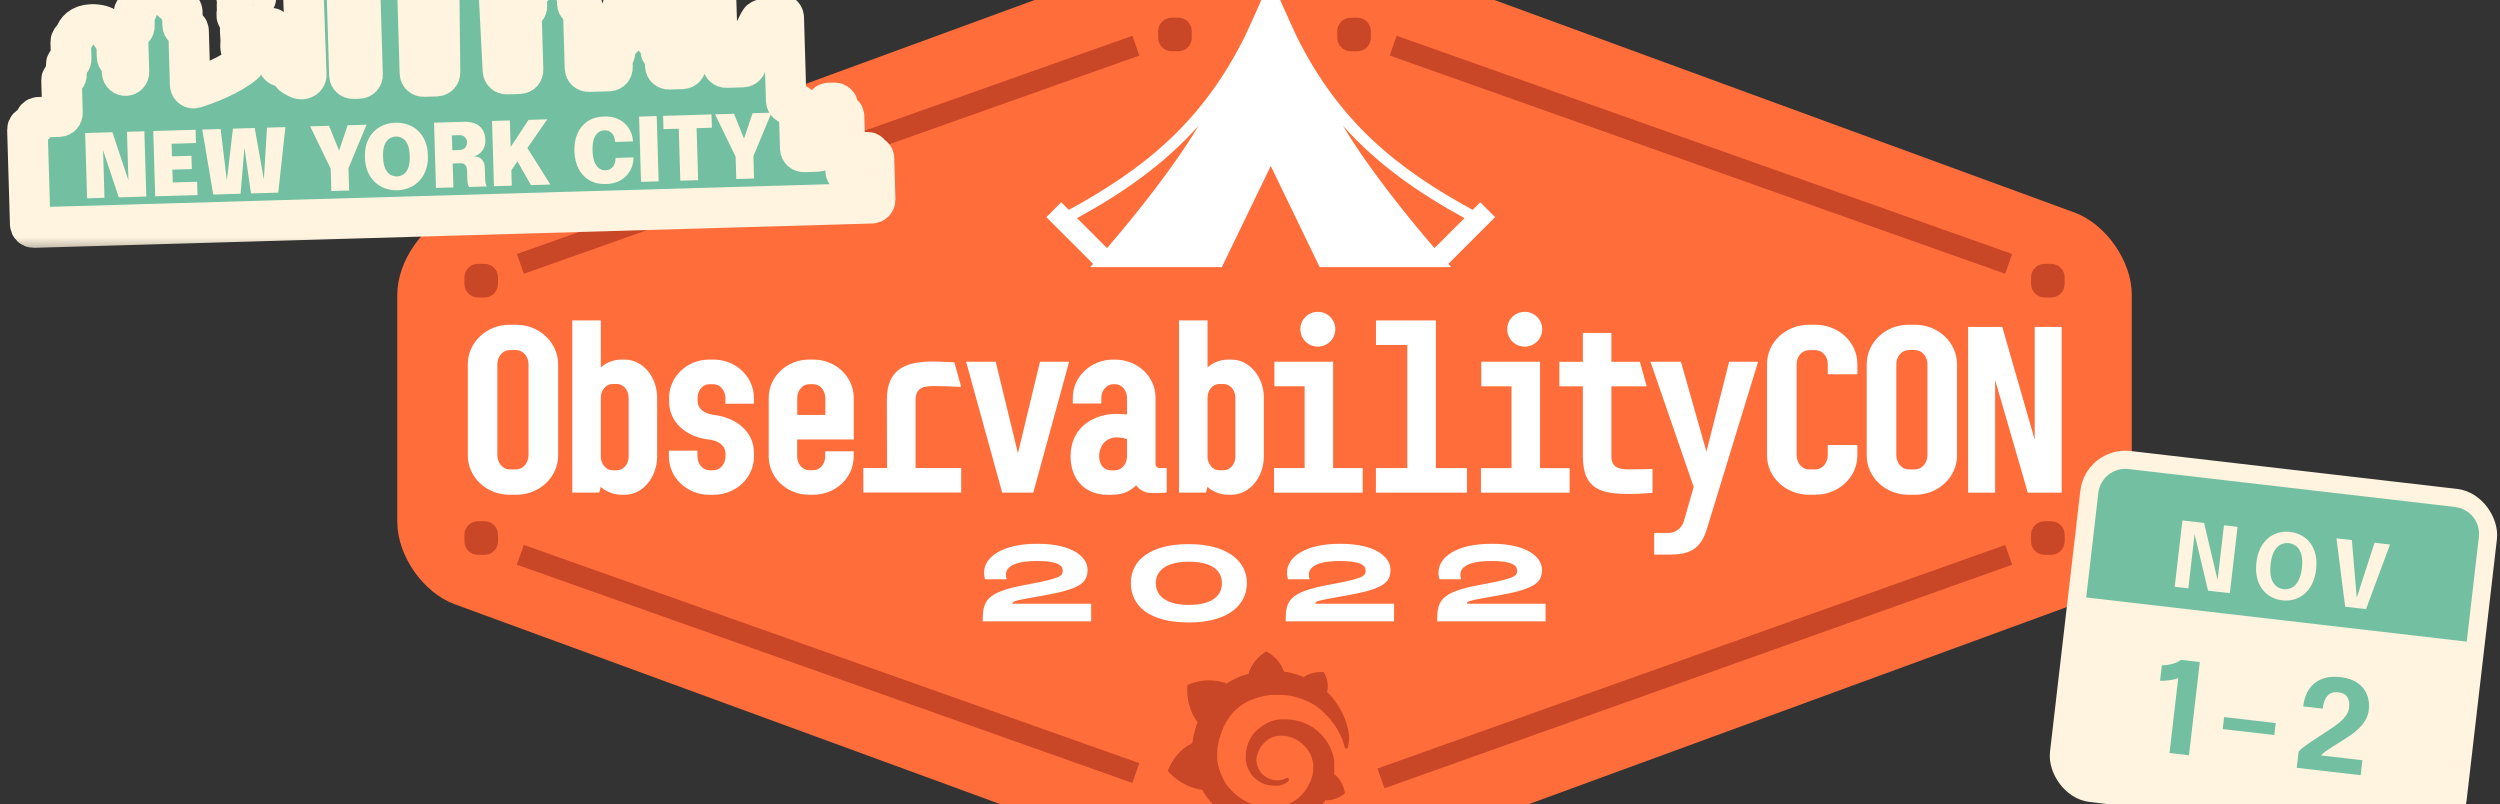 <svg width="258" height="83" viewBox="0 0 258 83" fill="none" xmlns="http://www.w3.org/2000/svg">
<rect x="0" y="0" width="258" height="83" fill="#333333" stroke="none"/>
<path d="M214.064 62.363C217.329 61.169 220 57.344 220 53.867V30.42C220 26.943 217.329 23.119 214.064 21.924L136.434 -6.517C133.169 -7.712 127.827 -7.712 124.562 -6.517L46.936 21.924C43.671 23.122 41 26.943 41 30.42L41 53.867C41 57.344 43.671 61.169 46.936 62.363L124.565 90.804C127.831 91.999 133.172 91.999 136.437 90.804L214.067 62.363H214.064Z" fill="#FF6D3B"/>
<path d="M101.416 64.119H112.606V62.307H104.494C104.494 62.068 104.494 62.008 107.344 61.518C111.447 60.816 112.235 60.193 112.235 58.788C112.235 57.535 110.757 56.117 107.059 56.117C103.361 56.117 101.559 57.525 101.559 59.086C101.559 59.371 101.605 59.636 101.665 59.778H103.895C103.848 59.659 103.812 59.493 103.812 59.301C103.812 58.453 104.813 57.893 107.01 57.893C109.206 57.893 109.67 58.37 109.67 58.884C109.67 59.457 109.491 59.682 105.817 60.361C101.688 61.124 101.416 62.045 101.416 64.119Z" fill="white"/>
<path d="M122.691 64.239C126.734 64.239 128.679 62.449 128.679 60.16C128.679 57.87 126.591 56.15 122.691 56.15C118.791 56.15 116.703 57.76 116.703 60.16C116.703 62.559 118.648 64.239 122.691 64.239ZM122.691 62.426C120.438 62.426 119.278 61.554 119.278 60.173C119.278 58.791 120.507 57.966 122.691 57.966C124.875 57.966 126.104 58.764 126.104 60.173C126.104 61.581 124.948 62.426 122.691 62.426Z" fill="white"/>
<path d="M132.678 64.119H143.868V62.307H135.756C135.756 62.068 135.756 62.008 138.606 61.518C142.708 60.816 143.497 60.193 143.497 58.788C143.497 57.535 142.019 56.117 138.321 56.117C134.623 56.117 132.82 57.525 132.82 59.086C132.82 59.371 132.867 59.636 132.926 59.778H135.156C135.11 59.659 135.074 59.493 135.074 59.301C135.074 58.453 136.074 57.893 138.271 57.893C140.468 57.893 140.932 58.37 140.932 58.884C140.932 59.457 140.753 59.682 137.078 60.361C132.949 61.124 132.678 62.045 132.678 64.119Z" fill="white"/>
<path d="M148.312 64.12H159.503V62.307H151.391C151.391 62.069 151.391 62.009 154.241 61.519C158.343 60.816 159.132 60.193 159.132 58.788C159.132 57.535 157.654 56.117 153.956 56.117C150.258 56.117 148.455 57.526 148.455 59.086C148.455 59.371 148.501 59.636 148.561 59.779H150.791C150.745 59.66 150.708 59.494 150.708 59.302C150.708 58.453 151.709 57.893 153.906 57.893C156.103 57.893 156.567 58.37 156.567 58.884C156.567 59.457 156.388 59.683 152.713 60.362C148.584 61.124 148.312 62.045 148.312 64.12Z" fill="white"/>
<path d="M52.58 51.059C50.215 51.059 48.277 49.262 48.277 46.994V37.598C48.277 35.329 50.218 33.514 52.58 33.514H53.271C55.655 33.514 57.599 35.339 57.599 37.598V46.994C57.599 49.262 55.658 51.059 53.271 51.059H52.58ZM53.271 36.129H52.58C51.889 36.129 51.327 36.794 51.327 37.598V46.971C51.327 47.768 51.883 48.44 52.58 48.44H53.271C53.984 48.44 54.543 47.775 54.543 46.971V37.598C54.543 36.801 53.987 36.129 53.271 36.129Z" fill="white"/>
<path d="M64.054 37.113H64.498C66.303 37.113 67.817 38.867 67.817 41.043V47.106C67.817 49.285 66.303 51.056 64.498 51.056H64.054C63.187 51.056 62.293 50.567 62.001 50.236L61.846 50.834H59.06V33.067H62.004V37.932C62.293 37.598 63.187 37.11 64.057 37.11L64.054 37.113ZM63.209 48.533H63.652C64.343 48.533 64.877 47.891 64.877 47.132V41.046C64.877 40.269 64.343 39.626 63.652 39.626H63.209C62.541 39.626 62.004 40.269 62.004 41.046V47.132C62.004 47.865 62.541 48.533 63.209 48.533Z" fill="white"/>
<path d="M71.979 47.11C71.979 47.887 72.538 48.53 73.203 48.53H73.647C74.315 48.53 74.871 47.887 74.871 47.11V46.821C74.871 46.02 74.225 45.487 73.11 45.352C70.858 45.111 69.049 43.598 69.049 41.445V41.069C69.049 38.871 70.9 37.11 73.194 37.11H73.637C75.931 37.11 77.805 38.864 77.805 41.069V41.666H74.862V41.069C74.862 40.291 74.302 39.648 73.637 39.648H73.194C72.525 39.648 71.989 40.291 71.989 41.069V41.358C71.989 42.158 72.615 42.691 73.727 42.826C75.98 43.116 77.808 44.536 77.808 46.737V47.113C77.808 49.311 75.938 51.062 73.64 51.062H73.197C70.903 51.062 69.029 49.308 69.029 47.113V46.512H71.973V47.113H71.976L71.979 47.11Z" fill="white"/>
<path d="M83.941 51.059H83.498C81.204 51.059 79.33 49.304 79.33 47.109V41.068C79.33 38.87 81.204 37.109 83.498 37.109H83.941C86.236 37.109 88.109 38.864 88.109 41.068V45.352H82.267V47.106C82.267 47.884 82.826 48.526 83.491 48.526H83.935C84.626 48.526 85.159 47.884 85.159 47.106V46.569H88.103V47.106C88.103 49.304 86.229 51.055 83.935 51.055H83.941V51.059ZM85.165 41.068C85.165 40.291 84.629 39.648 83.941 39.648H83.498C82.829 39.648 82.273 40.291 82.273 41.068V42.823H85.175V41.068H85.169H85.165Z" fill="white"/>
<path d="M116.306 42.778V41.069C116.306 40.291 115.772 39.648 115.081 39.648H114.879C114.211 39.648 113.655 40.291 113.655 41.069V41.647H110.711V41.069C110.711 38.871 112.585 37.11 114.879 37.11H115.081C117.356 37.11 119.249 38.842 119.249 40.998V47.858C119.249 48.148 119.452 48.302 119.693 48.302H120.406V50.837C119.892 50.882 119.4 50.882 118.892 50.882C118.314 50.882 117.639 50.664 117.263 50.085C116.727 50.554 116.103 51.062 114.722 51.062H114.278C111.984 51.062 110.486 49.488 110.486 47.113C110.486 43.848 113.189 42.714 115.165 42.714C115.473 42.714 116.01 42.733 116.302 42.781L116.309 42.775H116.306V42.778ZM115.081 48.533C115.772 48.533 116.306 47.868 116.306 47.113V45.317C115.968 45.182 115.506 45.14 115.216 45.14C114.281 45.14 113.433 45.831 113.433 47.119C113.433 47.984 113.97 48.54 114.638 48.54H115.081V48.533Z" fill="white"/>
<path d="M126.667 37.113H127.111C128.913 37.113 130.43 38.867 130.43 41.043V47.106C130.43 49.285 128.917 51.056 127.111 51.056H126.667C125.8 51.056 124.906 50.567 124.614 50.236L124.46 50.834H121.674V33.067H124.617V37.932C124.906 37.598 125.8 37.11 126.671 37.11L126.667 37.113ZM125.822 48.533H126.266C126.957 48.533 127.49 47.891 127.49 47.132V41.046C127.49 40.269 126.957 39.626 126.266 39.626H125.822C125.154 39.626 124.617 40.269 124.617 41.046V47.132C124.617 47.865 125.154 48.533 125.822 48.533Z" fill="white"/>
<path d="M137.578 37.331V48.307H140.631V50.84H131.482V48.307H134.638V39.866H131.515V37.334H137.581L137.578 37.331ZM137.803 33.976C137.803 34.972 137 35.772 136 35.772C135.001 35.772 134.198 34.972 134.198 33.976C134.198 32.98 135.001 32.18 136 32.18C137 32.18 137.803 32.98 137.803 33.976Z" fill="white"/>
<path d="M158.931 37.331V48.308H161.984V50.84H152.832V48.308H155.988V39.867H152.864V37.334H158.931V37.331ZM159.156 33.976C159.156 34.973 158.356 35.773 157.353 35.773C156.351 35.773 155.547 34.973 155.547 33.976C155.547 32.98 156.347 32.18 157.353 32.18C158.359 32.18 159.156 32.98 159.156 33.976Z" fill="white"/>
<path d="M148.183 33.067V48.308H151.393V50.84H141.994V48.308H145.233V35.599H142.001V33.067H148.18H148.183Z" fill="white"/>
<path d="M186.684 48.44H187.352C188.066 48.44 188.625 47.775 188.625 46.971V45.924H191.681V46.99C191.681 49.259 189.74 51.055 187.352 51.055H186.684C184.3 51.055 182.355 49.259 182.355 46.99V37.578C182.355 35.31 184.296 33.514 186.684 33.514H187.352C189.737 33.514 191.681 35.31 191.681 37.578V38.626H188.625V37.578C188.625 36.782 188.069 36.136 187.352 36.136H186.684C185.97 36.136 185.411 36.778 185.411 37.578V46.974C185.411 47.771 185.97 48.443 186.684 48.443V48.436V48.44Z" fill="white"/>
<path d="M196.947 51.059C194.582 51.059 192.645 49.262 192.645 46.994V37.598C192.645 35.329 194.585 33.514 196.947 33.514H197.638C200.022 33.514 201.966 35.339 201.966 37.598V46.994C201.966 49.262 200.026 51.059 197.638 51.059H196.947ZM197.638 36.129H196.947C196.256 36.129 195.7 36.794 195.7 37.598V46.971C195.7 47.768 196.26 48.44 196.947 48.44H197.638C198.351 48.44 198.911 47.775 198.911 46.971V37.598C198.911 36.801 198.351 36.129 197.638 36.129Z" fill="white"/>
<path d="M205.897 39.224V50.841H203.111V33.739H206.636L209.981 45.381V33.739H212.767V50.841H209.268L205.901 39.224H205.897Z" fill="white"/>
<path d="M94.492 41.242C94.492 39.976 95.382 39.841 96.365 39.841C97.236 39.841 98.348 39.886 99.193 39.928L98.493 37.395C97.751 37.354 96.732 37.309 96.365 37.309C93.869 37.309 91.523 37.797 91.523 41.239L91.542 48.298H89.094V50.83H99.193V48.298H94.486V41.239H94.492V41.242Z" fill="white"/>
<path d="M166.295 47.084V39.867H169.936L169.235 37.335H166.295V34.362H163.352V37.338H160.926V39.87H163.352V47.087C163.352 50.551 165.273 50.975 168.194 50.975C169.129 50.975 170.026 50.908 170.537 50.863V48.395C169.775 48.417 168.933 48.44 168.194 48.44C167.211 48.44 166.295 48.353 166.295 47.084Z" fill="white"/>
<path d="M110.337 37.331L106.636 50.837H103.425L99.701 37.331H102.757L105.051 46.772L107.326 37.331H110.337Z" fill="white"/>
<path d="M170.326 37.331H173.472L176.104 46.611L178.446 37.331H181.438L176.184 54.481C175.557 56.634 174.423 57.234 172.325 57.234H170.709V54.998H172.222C172.8 54.998 173.568 54.571 173.771 53.793L174.79 50.258L170.329 37.331H170.326Z" fill="white"/>
<path fill-rule="evenodd" clip-rule="evenodd" d="M110.302 21.66C118.088 17.414 124.082 12.602 128.484 3.731C128.985 2.659 129.443 1.646 129.845 0.734C129.862 0.693 129.88 0.651 129.897 0.61L129.9 0.611C130.414 -0.559 130.834 -1.554 131.128 -2.28V-2.349C131.133 -2.337 131.138 -2.326 131.142 -2.314C131.147 -2.326 131.152 -2.338 131.157 -2.35V-2.279C131.451 -1.554 131.871 -0.559 132.385 0.611L132.387 0.61C132.399 0.638 132.41 0.665 132.422 0.693C132.833 1.625 133.303 2.665 133.817 3.767C138.218 12.614 144.205 17.419 151.98 21.659L152.764 20.875L154.297 22.408L149.471 27.234C149.576 27.351 149.676 27.462 149.772 27.567H136.191L131.142 17.129L126.095 27.566H112.513C112.608 27.462 112.708 27.352 112.812 27.236L107.984 22.408L109.517 20.875L110.302 21.66ZM148.036 25.603L151.129 22.511C146.309 19.858 142.136 16.949 138.594 12.978C141.165 17.295 145.269 22.392 148.036 25.603ZM111.154 22.512C115.976 19.858 120.15 16.948 123.693 12.975C121.121 17.293 117.014 22.394 114.247 25.605L111.154 22.512Z" fill="white"/>
<g opacity="0.8">
<path fill-rule="evenodd" clip-rule="evenodd" d="M117.583 5.732L54.066 28.252L53.344 26.213L116.86 3.694L117.583 5.732Z" fill="#BB3C20"/>
<path fill-rule="evenodd" clip-rule="evenodd" d="M53.337 58.277L116.853 80.797L117.576 78.758L54.06 56.239L53.337 58.277Z" fill="#BB3C20"/>
<path fill-rule="evenodd" clip-rule="evenodd" d="M143.417 5.732L206.933 28.252L207.656 26.213L144.14 3.694L143.417 5.732Z" fill="#BB3C20"/>
<path fill-rule="evenodd" clip-rule="evenodd" d="M207.659 58.277L142.878 81.347L142.152 79.309L206.933 56.24L207.659 58.277Z" fill="#BB3C20"/>
<path d="M121.604 1.826H120.911C120.149 1.826 119.525 2.449 119.525 3.211V3.904C119.525 4.667 120.149 5.29 120.911 5.29H121.604C122.366 5.29 122.99 4.667 122.99 3.904V3.211C122.99 2.449 122.366 1.826 121.604 1.826Z" fill="#BB3C20"/>
<path d="M140.085 1.826H139.392C138.629 1.826 138.006 2.449 138.006 3.211V3.904C138.006 4.667 138.629 5.29 139.392 5.29H140.085C140.847 5.29 141.47 4.667 141.47 3.904V3.211C141.47 2.449 140.847 1.826 140.085 1.826Z" fill="#BB3C20"/>
<path d="M211.684 53.794H210.991C210.229 53.794 209.605 54.418 209.605 55.18V55.873C209.605 56.635 210.229 57.258 210.991 57.258H211.684C212.446 57.258 213.07 56.635 213.07 55.873V55.18C213.07 54.418 212.446 53.794 211.684 53.794Z" fill="#BB3C20"/>
<path d="M50.006 53.793H49.313C48.551 53.793 47.928 54.417 47.928 55.179V55.872C47.928 56.634 48.551 57.258 49.313 57.258H50.006C50.769 57.258 51.392 56.634 51.392 55.872V55.179C51.392 54.417 50.769 53.793 50.006 53.793Z" fill="#BB3C20"/>
<path d="M211.684 27.231H210.991C210.229 27.231 209.605 27.855 209.605 28.617V29.31C209.605 30.072 210.229 30.696 210.991 30.696H211.684C212.446 30.696 213.07 30.072 213.07 29.31V28.617C213.07 27.855 212.446 27.231 211.684 27.231Z" fill="#BB3C20"/>
<path d="M50.006 27.231H49.313C48.551 27.231 47.928 27.855 47.928 28.617V29.31C47.928 30.072 48.551 30.696 49.313 30.696H50.006C50.769 30.696 51.392 30.072 51.392 29.31V28.617C51.392 27.855 50.769 27.231 50.006 27.231Z" fill="#BB3C20"/>
<path d="M139.222 75.956C139.184 75.641 139.153 75.253 139.007 74.834C138.9 74.415 138.72 73.954 138.467 73.466C138.214 72.974 137.892 72.482 137.497 71.991C137.352 71.814 137.175 71.603 136.957 71.43C137.245 70.308 136.597 69.359 136.597 69.359C135.52 69.29 134.8 69.674 134.547 69.885C134.509 69.885 134.478 69.851 134.401 69.816C134.221 69.747 134.041 69.677 133.827 69.608C133.612 69.539 133.432 69.501 133.217 69.431C133.002 69.397 132.784 69.362 132.608 69.324H132.5C132.033 67.849 130.668 67.222 130.668 67.222C129.159 68.171 128.875 69.466 128.875 69.466V69.535C128.805 69.57 128.695 69.57 128.622 69.605C128.514 69.643 128.407 69.674 128.262 69.712C128.154 69.75 128.047 69.781 127.901 69.851C127.687 69.958 127.434 70.062 127.219 70.166C127.005 70.273 126.786 70.412 126.572 70.55C126.534 70.55 126.534 70.515 126.534 70.515C124.414 69.743 122.544 70.692 122.544 70.692C122.364 72.867 123.368 74.269 123.587 74.515C123.549 74.654 123.479 74.796 123.441 74.934C123.296 75.422 123.154 75.952 123.081 76.479C123.081 76.548 123.043 76.617 123.043 76.69C121.104 77.639 120.525 79.564 120.525 79.564C122.143 81.389 124.047 81.493 124.047 81.493C124.3 81.912 124.549 82.3 124.871 82.684C125.017 82.823 125.159 82.999 125.266 83.141C124.691 84.79 125.335 86.158 125.335 86.158C127.133 86.227 128.317 85.385 128.57 85.174C128.75 85.243 128.93 85.281 129.11 85.351C129.65 85.489 130.225 85.562 130.797 85.597H131.479C132.341 86.788 133.813 86.965 133.813 86.965C134.89 85.877 134.928 84.79 134.928 84.544V84.475C135.143 84.336 135.361 84.159 135.575 83.983C136.008 83.599 136.368 83.176 136.69 82.722C136.729 82.688 136.76 82.653 136.76 82.584C137.982 82.653 138.806 81.85 138.806 81.85C138.592 80.62 137.875 80.025 137.729 79.921H137.691V78.518C137.653 78.38 137.653 78.238 137.622 78.13C137.477 77.604 137.3 77.112 137.013 76.655C136.725 76.198 136.403 75.814 136.005 75.464C135.61 75.114 135.181 74.868 134.71 74.661C134.242 74.449 133.778 74.346 133.273 74.273C133.02 74.238 132.805 74.238 132.556 74.238H132.196C132.088 74.238 131.943 74.273 131.835 74.273C131.368 74.342 130.904 74.519 130.506 74.764C130.111 75.01 129.751 75.291 129.463 75.606C129.176 75.921 128.961 76.309 128.816 76.693C128.67 77.078 128.601 77.466 128.563 77.85V78.411C128.601 78.588 128.632 78.795 128.67 78.972C128.778 79.322 128.958 79.637 129.138 79.921C129.352 80.201 129.605 80.413 129.855 80.586C130.107 80.762 130.395 80.901 130.679 80.97C130.963 81.039 131.219 81.078 131.503 81.078H131.97C132.009 81.078 132.04 81.078 132.078 81.043C132.147 81.043 132.185 81.008 132.258 81.008C132.365 80.974 132.473 80.939 132.58 80.87C132.687 80.835 132.76 80.762 132.867 80.693C132.905 80.693 132.905 80.655 132.937 80.624C133.044 80.555 133.044 80.416 132.975 80.343C132.905 80.274 132.795 80.236 132.722 80.309C132.684 80.309 132.684 80.343 132.653 80.343C132.583 80.378 132.507 80.413 132.4 80.451C132.331 80.485 132.22 80.485 132.147 80.52H131.572C131.358 80.485 131.177 80.451 130.963 80.343C130.748 80.274 130.568 80.132 130.388 79.994C130.208 79.855 130.066 79.644 129.955 79.467C129.848 79.259 129.74 79.048 129.702 78.802C129.664 78.695 129.664 78.556 129.664 78.453V78.276C129.664 78.207 129.664 78.137 129.702 78.065C129.81 77.538 130.062 77.047 130.495 76.628C130.603 76.52 130.71 76.451 130.817 76.347C130.925 76.278 131.07 76.209 131.177 76.136C131.323 76.067 131.465 76.028 131.572 75.997C131.718 75.963 131.86 75.928 132.005 75.928H132.438C132.583 75.928 132.76 75.966 132.905 75.997C133.228 76.067 133.515 76.174 133.806 76.347C134.381 76.662 134.848 77.154 135.17 77.715C135.316 77.995 135.423 78.311 135.492 78.626C135.492 78.695 135.53 78.802 135.53 78.872V79.433C135.53 79.54 135.53 79.609 135.492 79.713C135.492 79.782 135.454 79.89 135.454 79.959C135.454 80.028 135.416 80.136 135.385 80.205C135.347 80.381 135.278 80.555 135.205 80.697C135.059 81.012 134.883 81.33 134.665 81.645C134.232 82.206 133.657 82.698 132.978 82.975C132.656 83.114 132.296 83.221 131.936 83.29C131.756 83.325 131.576 83.325 131.396 83.36H131.143C131.181 83.36 131.143 83.36 131.143 83.36H130.855C130.461 83.322 130.062 83.252 129.706 83.152C129.346 83.044 128.951 82.906 128.629 82.733C127.947 82.383 127.334 81.891 126.835 81.296C126.582 81.015 126.367 80.7 126.225 80.347C126.045 79.997 125.903 79.644 125.793 79.294C125.685 78.944 125.612 78.56 125.612 78.207V77.715C125.612 77.538 125.651 77.331 125.651 77.154C125.689 76.977 125.72 76.766 125.758 76.593C125.796 76.416 125.827 76.205 125.903 76.032C126.011 75.682 126.156 75.329 126.298 74.979C126.62 74.314 127.015 73.719 127.521 73.262C127.628 73.154 127.773 73.016 127.915 72.912C128.061 72.805 128.203 72.704 128.348 72.631C128.494 72.524 128.636 72.455 128.781 72.385L128.996 72.278C129.034 72.278 129.065 72.243 129.103 72.243C129.141 72.243 129.172 72.209 129.21 72.209C129.356 72.14 129.533 72.102 129.678 72.032C129.716 72.032 129.747 71.998 129.785 71.998C129.823 71.998 129.855 71.963 129.893 71.963C129.962 71.928 130.073 71.928 130.146 71.894C130.184 71.894 130.215 71.859 130.291 71.859C130.329 71.859 130.36 71.859 130.436 71.824C130.474 71.824 130.506 71.824 130.582 71.786H130.727C130.765 71.786 130.797 71.786 130.873 71.752C130.911 71.752 130.98 71.752 131.018 71.717H131.628C131.628 71.717 131.666 71.717 131.628 71.717H132.275C132.597 71.717 132.923 71.752 133.245 71.824C133.854 71.932 134.429 72.14 134.969 72.385C135.51 72.631 135.977 72.946 136.372 73.296L136.441 73.365L136.51 73.435C136.549 73.469 136.618 73.504 136.656 73.573C136.694 73.611 136.763 73.642 136.801 73.712C136.839 73.781 136.909 73.819 136.947 73.85C137.127 74.027 137.269 74.2 137.414 74.411C137.702 74.761 137.954 75.145 138.131 75.499C138.131 75.533 138.169 75.533 138.169 75.568C138.169 75.603 138.207 75.603 138.207 75.637C138.245 75.672 138.245 75.706 138.277 75.776C138.315 75.81 138.315 75.845 138.346 75.914C138.384 75.952 138.384 75.984 138.415 76.053C138.484 76.229 138.56 76.368 138.595 76.51C138.664 76.756 138.741 76.967 138.775 77.144C138.813 77.213 138.883 77.282 138.955 77.251C139.025 77.251 139.101 77.182 139.101 77.112C139.246 76.448 139.246 76.202 139.208 75.956V75.987L139.222 75.956Z" fill="#BB3C20"/>
</g>
<mask id="path-34-outside-1_26131_3437" maskUnits="userSpaceOnUse" x="-1.172" y="-22.996" width="94.325" height="48.742" fill="black">
<rect fill="white" x="-1.172" y="-22.996" width="94.325" height="48.742"/>
<path d="M2.829 13.387L3.118 23.133C3.124 23.333 3.291 23.491 3.491 23.485L89.969 20.974C90.169 20.968 90.326 20.801 90.32 20.601L90.193 16.319C90.19 16.205 90.094 16.115 89.98 16.118C89.866 16.122 89.77 16.032 89.767 15.918C89.763 15.803 89.668 15.713 89.554 15.717L88.607 15.745C88.493 15.748 88.403 15.844 88.406 15.958C88.409 16.072 88.32 16.168 88.205 16.171L88.057 16.176C87.861 16.181 87.707 16.345 87.713 16.541L87.746 17.665C87.75 17.796 87.647 17.905 87.517 17.909C87.386 17.913 87.277 17.81 87.273 17.679L87.21 15.549L87.104 12C87.099 11.836 86.963 11.708 86.8 11.713C86.636 11.718 86.5 11.589 86.495 11.426L86.481 10.96C86.475 10.76 86.308 10.602 86.108 10.608L85.531 10.626C85.331 10.632 85.174 10.799 85.18 10.999L85.194 11.465C85.198 11.628 85.07 11.764 84.907 11.769C84.743 11.774 84.615 11.91 84.62 12.074L84.714 15.261C84.72 15.461 84.563 15.628 84.363 15.634L82.958 15.676C82.758 15.682 82.591 15.524 82.585 15.324L82.459 11.08C82.453 10.88 82.285 10.722 82.085 10.728L81.509 10.745C81.308 10.751 81.141 10.594 81.135 10.393L80.881 1.821C80.874 1.583 80.643 1.417 80.414 1.485L79.106 1.876L78.608 2.027C78.514 2.056 78.435 2.122 78.391 2.21L77.153 4.649C77.13 4.694 77.117 4.744 77.114 4.795L77.023 6.578C77.013 6.766 76.86 6.916 76.671 6.922L74.942 6.973C74.742 6.979 74.575 6.822 74.569 6.621L74.49 3.939C74.487 3.843 74.446 3.752 74.376 3.686L74.107 3.433C74.037 3.367 73.996 3.276 73.993 3.18L73.905 0.205C73.904 0.159 73.893 0.114 73.875 0.071L73.665 -0.411C73.611 -0.536 73.434 -0.535 73.38 -0.409C73.321 -0.27 73.118 -0.289 73.086 -0.437L72.984 -0.903L72.798 -1.478C72.685 -1.827 72.184 -1.806 72.1 -1.448L71.934 -0.736C71.927 -0.708 71.918 -0.681 71.905 -0.656L71.663 -0.172C71.61 -0.066 71.457 -0.066 71.405 -0.173C71.344 -0.297 71.162 -0.273 71.135 -0.138L71.069 0.191C71.065 0.21 71.064 0.23 71.064 0.249L71.154 3.264C71.157 3.36 71.121 3.454 71.055 3.524L70.802 3.792C70.736 3.862 70.701 3.956 70.703 4.052L70.783 6.734C70.789 6.934 70.632 7.101 70.431 7.107L69.027 7.149C68.826 7.155 68.659 6.997 68.653 6.797L68.619 5.651C68.616 5.537 68.52 5.447 68.406 5.45C68.292 5.454 68.196 5.364 68.193 5.249L68.166 4.34C68.16 4.14 67.993 3.982 67.793 3.988L67.749 3.989C67.548 3.995 67.381 3.838 67.375 3.638L67.294 0.903C67.293 0.877 67.29 0.853 67.284 0.828L66.213 -3.603L65.932 -5.075L65.729 -6.105C65.725 -6.125 65.723 -6.145 65.722 -6.165L65.664 -8.117C65.662 -8.198 65.594 -8.262 65.512 -8.26C65.43 -8.258 65.366 -8.189 65.368 -8.108L65.426 -6.166C65.427 -6.139 65.425 -6.113 65.42 -6.087L65.222 -5.054L65.089 -3.57L64.224 0.917C64.219 0.943 64.217 0.97 64.218 0.996L64.299 3.729C64.305 3.929 64.147 4.096 63.947 4.102L63.785 4.107C63.585 4.113 63.427 4.28 63.433 4.48L63.462 5.449C63.464 5.531 63.4 5.599 63.318 5.601C63.237 5.604 63.172 5.672 63.175 5.754L63.211 6.959C63.217 7.159 63.059 7.326 62.859 7.332L60.744 7.395C60.544 7.401 60.377 7.244 60.371 7.043L60.19 0.957C60.185 0.794 60.049 0.666 59.886 0.67C59.722 0.675 59.586 0.547 59.581 0.383L59.537 -1.088C59.531 -1.288 59.364 -1.446 59.164 -1.44L59.061 -1.437C58.861 -1.431 58.694 -1.588 58.688 -1.788L58.677 -2.136C58.672 -2.332 58.508 -2.486 58.312 -2.48C58.116 -2.474 57.952 -2.629 57.946 -2.825L57.941 -3.005C57.938 -3.115 57.882 -3.217 57.819 -3.307C57.396 -3.908 57.099 -5.889 56.997 -6.882L56.903 -10.037C56.899 -10.157 56.799 -10.251 56.679 -10.248C56.545 -10.244 56.438 -10.119 56.446 -9.985C56.472 -9.577 56.505 -8.653 56.523 -6.868C56.545 -4.75 56.078 -3.646 55.754 -3.241C55.683 -3.152 55.63 -3.044 55.634 -2.93L55.642 -2.667C55.646 -2.52 55.53 -2.398 55.383 -2.393C55.236 -2.389 55.121 -2.266 55.125 -2.119L55.14 -1.624C55.146 -1.423 54.988 -1.256 54.788 -1.25L54.685 -1.247C54.485 -1.241 54.327 -1.074 54.333 -0.874L54.379 0.656C54.383 0.82 54.255 0.956 54.092 0.961C53.928 0.966 53.8 1.102 53.805 1.266L53.982 7.233C53.988 7.433 53.831 7.6 53.63 7.606L52.277 7.647C52.08 7.653 51.914 7.5 51.904 7.303L50.959 -10.984C50.952 -11.118 50.871 -11.238 50.749 -11.294L50.31 -11.498C50.185 -11.555 50.104 -11.678 50.1 -11.816L50.081 -12.472C50.075 -12.672 49.907 -12.829 49.707 -12.823L48.598 -12.79C48.398 -12.784 48.231 -12.942 48.225 -13.142L48.068 -18.429C48.064 -18.576 47.941 -18.692 47.794 -18.688C47.647 -18.683 47.531 -18.561 47.535 -18.413L47.693 -13.126C47.699 -12.926 47.541 -12.759 47.341 -12.753L46.587 -12.731C46.387 -12.725 46.229 -12.557 46.235 -12.357L46.254 -11.725C46.258 -11.576 46.171 -11.439 46.033 -11.381L45.433 -11.127C45.297 -11.069 45.21 -10.936 45.212 -10.789L45.411 7.495C45.413 7.692 45.257 7.855 45.059 7.861L43.706 7.901C43.506 7.907 43.339 7.75 43.333 7.55L43.038 -2.374C43.032 -2.574 42.865 -2.732 42.665 -2.726L40.669 -2.666C40.469 -2.66 40.301 -2.818 40.296 -3.018L40.251 -4.519C40.246 -4.699 40.096 -4.84 39.916 -4.835C39.736 -4.83 39.595 -4.68 39.6 -4.5L39.645 -2.999C39.651 -2.799 39.493 -2.631 39.293 -2.626L37.474 -2.571C37.274 -2.566 37.117 -2.398 37.123 -2.198L37.417 7.725C37.423 7.926 37.266 8.093 37.066 8.099L36.43 8.118C36.23 8.124 36.063 7.966 36.057 7.766L35.31 -17.362C35.304 -17.562 35.137 -17.719 34.937 -17.713L31.05 -17.598C30.849 -17.592 30.691 -17.423 30.698 -17.222L31.611 7.737C31.62 8 31.297 8.195 31.035 8.159C30.835 8.132 30.501 7.951 30.236 7.786C30.075 7.686 30.035 7.474 30.139 7.316C30.252 7.144 30.193 6.912 30.011 6.815L29.737 6.669C29.6 6.596 29.431 6.619 29.318 6.726L29.292 6.75C29.132 6.901 28.874 6.876 28.771 6.681C28.686 6.519 28.613 6.345 28.609 6.218C28.604 6.022 28.352 5.793 28.164 5.655C28.096 5.607 28.043 5.541 28.017 5.462C27.909 5.133 27.768 4.645 27.852 4.642C27.925 4.64 27.972 4.405 27.996 4.206C28.009 4.104 28.058 4.009 28.139 3.946L28.422 3.725C28.588 3.596 28.512 3.33 28.302 3.309L28.191 3.297C28.09 3.287 28.029 3.182 28.068 3.089C28.126 2.95 27.967 2.821 27.843 2.906L27.68 3.018C27.566 3.097 27.409 3.045 27.363 2.914L27.341 2.849C27.264 2.627 26.955 2.611 26.856 2.825L26.827 2.887C26.756 3.042 26.556 3.084 26.428 2.972L26.322 2.88C26.169 2.746 25.933 2.886 25.979 3.085C26.009 3.214 25.913 3.338 25.781 3.342L25.694 3.344C25.58 3.348 25.474 3.281 25.428 3.176L25.184 2.614C25.145 2.524 25.144 2.422 25.178 2.331C25.252 2.129 25.341 1.846 25.337 1.697C25.33 1.46 25.083 1.113 25.314 0.928C25.528 0.757 25.436 0.281 25.692 0.184C26.25 -0.028 26.715 -0.264 26.166 -0.281C25.218 -0.313 25.27 -0.551 24.68 -0.474C24.277 -0.422 24.432 -0.009 24.613 0.278C24.656 0.346 24.626 0.439 24.55 0.463C24.454 0.494 24.426 0.65 24.468 0.743C24.511 0.839 24.532 0.969 24.491 1.13C24.385 1.548 24.39 1.725 24.634 1.955C24.878 2.184 24.775 2.72 24.791 3.253C24.807 3.785 24.871 3.961 24.83 4.554C24.788 5.148 24.971 5.32 25.034 5.436C25.084 5.531 24.901 5.672 25.192 6.03C25.327 6.196 25.341 6.44 25.177 6.578C23.76 7.766 21.436 8.666 20.079 9.081C19.855 9.15 19.632 8.984 19.625 8.749L19.46 3.174C19.455 3.011 19.318 2.883 19.155 2.887C18.992 2.892 18.855 2.764 18.85 2.6L18.808 1.181C18.805 1.083 18.724 1.006 18.625 1.008C18.527 1.011 18.446 0.934 18.443 0.836L18.437 0.638C18.431 0.454 18.277 0.308 18.092 0.314C18.003 0.316 17.917 0.284 17.853 0.223L16.329 -1.213C16.183 -1.35 15.954 -1.343 15.816 -1.198L14.274 0.439C14.208 0.509 14.173 0.603 14.175 0.699L14.181 0.904C14.184 1.002 14.107 1.083 14.009 1.086C13.911 1.089 13.834 1.171 13.837 1.269L13.879 2.689C13.885 2.885 13.731 3.049 13.535 3.054C13.339 3.06 13.185 3.224 13.191 3.42L13.31 7.443C13.316 7.639 13.162 7.802 12.966 7.808C12.77 7.814 12.606 7.66 12.6 7.464L12.567 6.34C12.563 6.209 12.454 6.106 12.323 6.11C12.192 6.114 12.083 6.011 12.079 5.881L12.031 4.26C12.027 4.128 11.951 4.011 11.841 3.938C11.669 3.825 11.481 3.666 11.477 3.53C11.47 3.293 10.972 2.479 9.434 2.525C8.319 2.558 7.883 3.187 7.775 3.585C7.755 3.658 7.723 3.73 7.671 3.786L7.395 4.078C7.329 4.148 7.294 4.241 7.297 4.337L7.349 6.11C7.354 6.257 7.238 6.38 7.091 6.384C6.944 6.389 6.828 6.511 6.833 6.658L6.864 7.723C6.869 7.87 6.753 7.993 6.606 7.997C6.459 8.002 6.343 8.124 6.348 8.271L6.449 11.665C6.455 11.866 6.297 12.033 6.097 12.039L3.982 12.102C3.782 12.107 3.625 12.275 3.631 12.475L3.635 12.637C3.641 12.838 3.484 13.005 3.284 13.011L3.18 13.014C2.98 13.02 2.823 13.187 2.829 13.387Z"/>
</mask>
<path d="M2.829 13.387L3.118 23.133C3.124 23.333 3.291 23.491 3.491 23.485L89.969 20.974C90.169 20.968 90.326 20.801 90.32 20.601L90.193 16.319C90.19 16.205 90.094 16.115 89.98 16.118C89.866 16.122 89.77 16.032 89.767 15.918C89.763 15.803 89.668 15.713 89.554 15.717L88.607 15.745C88.493 15.748 88.403 15.844 88.406 15.958C88.409 16.072 88.32 16.168 88.205 16.171L88.057 16.176C87.861 16.181 87.707 16.345 87.713 16.541L87.746 17.665C87.75 17.796 87.647 17.905 87.517 17.909C87.386 17.913 87.277 17.81 87.273 17.679L87.21 15.549L87.104 12C87.099 11.836 86.963 11.708 86.8 11.713C86.636 11.718 86.5 11.589 86.495 11.426L86.481 10.96C86.475 10.76 86.308 10.602 86.108 10.608L85.531 10.626C85.331 10.632 85.174 10.799 85.18 10.999L85.194 11.465C85.198 11.628 85.07 11.764 84.907 11.769C84.743 11.774 84.615 11.91 84.62 12.074L84.714 15.261C84.72 15.461 84.563 15.628 84.363 15.634L82.958 15.676C82.758 15.682 82.591 15.524 82.585 15.324L82.459 11.08C82.453 10.88 82.285 10.722 82.085 10.728L81.509 10.745C81.308 10.751 81.141 10.594 81.135 10.393L80.881 1.821C80.874 1.583 80.643 1.417 80.414 1.485L79.106 1.876L78.608 2.027C78.514 2.056 78.435 2.122 78.391 2.21L77.153 4.649C77.13 4.694 77.117 4.744 77.114 4.795L77.023 6.578C77.013 6.766 76.86 6.916 76.671 6.922L74.942 6.973C74.742 6.979 74.575 6.822 74.569 6.621L74.49 3.939C74.487 3.843 74.446 3.752 74.376 3.686L74.107 3.433C74.037 3.367 73.996 3.276 73.993 3.18L73.905 0.205C73.904 0.159 73.893 0.114 73.875 0.071L73.665 -0.411C73.611 -0.536 73.434 -0.535 73.38 -0.409C73.321 -0.27 73.118 -0.289 73.086 -0.437L72.984 -0.903L72.798 -1.478C72.685 -1.827 72.184 -1.806 72.1 -1.448L71.934 -0.736C71.927 -0.708 71.918 -0.681 71.905 -0.656L71.663 -0.172C71.61 -0.066 71.457 -0.066 71.405 -0.173C71.344 -0.297 71.162 -0.273 71.135 -0.138L71.069 0.191C71.065 0.21 71.064 0.23 71.064 0.249L71.154 3.264C71.157 3.36 71.121 3.454 71.055 3.524L70.802 3.792C70.736 3.862 70.701 3.956 70.703 4.052L70.783 6.734C70.789 6.934 70.632 7.101 70.431 7.107L69.027 7.149C68.826 7.155 68.659 6.997 68.653 6.797L68.619 5.651C68.616 5.537 68.52 5.447 68.406 5.45C68.292 5.454 68.196 5.364 68.193 5.249L68.166 4.34C68.16 4.14 67.993 3.982 67.793 3.988L67.749 3.989C67.548 3.995 67.381 3.838 67.375 3.638L67.294 0.903C67.293 0.877 67.29 0.853 67.284 0.828L66.213 -3.603L65.932 -5.075L65.729 -6.105C65.725 -6.125 65.723 -6.145 65.722 -6.165L65.664 -8.117C65.662 -8.198 65.594 -8.262 65.512 -8.26C65.43 -8.258 65.366 -8.189 65.368 -8.108L65.426 -6.166C65.427 -6.139 65.425 -6.113 65.42 -6.087L65.222 -5.054L65.089 -3.57L64.224 0.917C64.219 0.943 64.217 0.97 64.218 0.996L64.299 3.729C64.305 3.929 64.147 4.096 63.947 4.102L63.785 4.107C63.585 4.113 63.427 4.28 63.433 4.48L63.462 5.449C63.464 5.531 63.4 5.599 63.318 5.601C63.237 5.604 63.172 5.672 63.175 5.754L63.211 6.959C63.217 7.159 63.059 7.326 62.859 7.332L60.744 7.395C60.544 7.401 60.377 7.244 60.371 7.043L60.19 0.957C60.185 0.794 60.049 0.666 59.886 0.67C59.722 0.675 59.586 0.547 59.581 0.383L59.537 -1.088C59.531 -1.288 59.364 -1.446 59.164 -1.44L59.061 -1.437C58.861 -1.431 58.694 -1.588 58.688 -1.788L58.677 -2.136C58.672 -2.332 58.508 -2.486 58.312 -2.48C58.116 -2.474 57.952 -2.629 57.946 -2.825L57.941 -3.005C57.938 -3.115 57.882 -3.217 57.819 -3.307C57.396 -3.908 57.099 -5.889 56.997 -6.882L56.903 -10.037C56.899 -10.157 56.799 -10.251 56.679 -10.248C56.545 -10.244 56.438 -10.119 56.446 -9.985C56.472 -9.577 56.505 -8.653 56.523 -6.868C56.545 -4.75 56.078 -3.646 55.754 -3.241C55.683 -3.152 55.63 -3.044 55.634 -2.93L55.642 -2.667C55.646 -2.52 55.53 -2.398 55.383 -2.393C55.236 -2.389 55.121 -2.266 55.125 -2.119L55.14 -1.624C55.146 -1.423 54.988 -1.256 54.788 -1.25L54.685 -1.247C54.485 -1.241 54.327 -1.074 54.333 -0.874L54.379 0.656C54.383 0.82 54.255 0.956 54.092 0.961C53.928 0.966 53.8 1.102 53.805 1.266L53.982 7.233C53.988 7.433 53.831 7.6 53.63 7.606L52.277 7.647C52.08 7.653 51.914 7.5 51.904 7.303L50.959 -10.984C50.952 -11.118 50.871 -11.238 50.749 -11.294L50.31 -11.498C50.185 -11.555 50.104 -11.678 50.1 -11.816L50.081 -12.472C50.075 -12.672 49.907 -12.829 49.707 -12.823L48.598 -12.79C48.398 -12.784 48.231 -12.942 48.225 -13.142L48.068 -18.429C48.064 -18.576 47.941 -18.692 47.794 -18.688C47.647 -18.683 47.531 -18.561 47.535 -18.413L47.693 -13.126C47.699 -12.926 47.541 -12.759 47.341 -12.753L46.587 -12.731C46.387 -12.725 46.229 -12.557 46.235 -12.357L46.254 -11.725C46.258 -11.576 46.171 -11.439 46.033 -11.381L45.433 -11.127C45.297 -11.069 45.21 -10.936 45.212 -10.789L45.411 7.495C45.413 7.692 45.257 7.855 45.059 7.861L43.706 7.901C43.506 7.907 43.339 7.75 43.333 7.55L43.038 -2.374C43.032 -2.574 42.865 -2.732 42.665 -2.726L40.669 -2.666C40.469 -2.66 40.301 -2.818 40.296 -3.018L40.251 -4.519C40.246 -4.699 40.096 -4.84 39.916 -4.835C39.736 -4.83 39.595 -4.68 39.6 -4.5L39.645 -2.999C39.651 -2.799 39.493 -2.631 39.293 -2.626L37.474 -2.571C37.274 -2.566 37.117 -2.398 37.123 -2.198L37.417 7.725C37.423 7.926 37.266 8.093 37.066 8.099L36.43 8.118C36.23 8.124 36.063 7.966 36.057 7.766L35.31 -17.362C35.304 -17.562 35.137 -17.719 34.937 -17.713L31.05 -17.598C30.849 -17.592 30.691 -17.423 30.698 -17.222L31.611 7.737C31.62 8 31.297 8.195 31.035 8.159C30.835 8.132 30.501 7.951 30.236 7.786C30.075 7.686 30.035 7.474 30.139 7.316C30.252 7.144 30.193 6.912 30.011 6.815L29.737 6.669C29.6 6.596 29.431 6.619 29.318 6.726L29.292 6.75C29.132 6.901 28.874 6.876 28.771 6.681C28.686 6.519 28.613 6.345 28.609 6.218C28.604 6.022 28.352 5.793 28.164 5.655C28.096 5.607 28.043 5.541 28.017 5.462C27.909 5.133 27.768 4.645 27.852 4.642C27.925 4.64 27.972 4.405 27.996 4.206C28.009 4.104 28.058 4.009 28.139 3.946L28.422 3.725C28.588 3.596 28.512 3.33 28.302 3.309L28.191 3.297C28.09 3.287 28.029 3.182 28.068 3.089C28.126 2.95 27.967 2.821 27.843 2.906L27.68 3.018C27.566 3.097 27.409 3.045 27.363 2.914L27.341 2.849C27.264 2.627 26.955 2.611 26.856 2.825L26.827 2.887C26.756 3.042 26.556 3.084 26.428 2.972L26.322 2.88C26.169 2.746 25.933 2.886 25.979 3.085C26.009 3.214 25.913 3.338 25.781 3.342L25.694 3.344C25.58 3.348 25.474 3.281 25.428 3.176L25.184 2.614C25.145 2.524 25.144 2.422 25.178 2.331C25.252 2.129 25.341 1.846 25.337 1.697C25.33 1.46 25.083 1.113 25.314 0.928C25.528 0.757 25.436 0.281 25.692 0.184C26.25 -0.028 26.715 -0.264 26.166 -0.281C25.218 -0.313 25.27 -0.551 24.68 -0.474C24.277 -0.422 24.432 -0.009 24.613 0.278C24.656 0.346 24.626 0.439 24.55 0.463C24.454 0.494 24.426 0.65 24.468 0.743C24.511 0.839 24.532 0.969 24.491 1.13C24.385 1.548 24.39 1.725 24.634 1.955C24.878 2.184 24.775 2.72 24.791 3.253C24.807 3.785 24.871 3.961 24.83 4.554C24.788 5.148 24.971 5.32 25.034 5.436C25.084 5.531 24.901 5.672 25.192 6.03C25.327 6.196 25.341 6.44 25.177 6.578C23.76 7.766 21.436 8.666 20.079 9.081C19.855 9.15 19.632 8.984 19.625 8.749L19.46 3.174C19.455 3.011 19.318 2.883 19.155 2.887C18.992 2.892 18.855 2.764 18.85 2.6L18.808 1.181C18.805 1.083 18.724 1.006 18.625 1.008C18.527 1.011 18.446 0.934 18.443 0.836L18.437 0.638C18.431 0.454 18.277 0.308 18.092 0.314C18.003 0.316 17.917 0.284 17.853 0.223L16.329 -1.213C16.183 -1.35 15.954 -1.343 15.816 -1.198L14.274 0.439C14.208 0.509 14.173 0.603 14.175 0.699L14.181 0.904C14.184 1.002 14.107 1.083 14.009 1.086C13.911 1.089 13.834 1.171 13.837 1.269L13.879 2.689C13.885 2.885 13.731 3.049 13.535 3.054C13.339 3.06 13.185 3.224 13.191 3.42L13.31 7.443C13.316 7.639 13.162 7.802 12.966 7.808C12.77 7.814 12.606 7.66 12.6 7.464L12.567 6.34C12.563 6.209 12.454 6.106 12.323 6.11C12.192 6.114 12.083 6.011 12.079 5.881L12.031 4.26C12.027 4.128 11.951 4.011 11.841 3.938C11.669 3.825 11.481 3.666 11.477 3.53C11.47 3.293 10.972 2.479 9.434 2.525C8.319 2.558 7.883 3.187 7.775 3.585C7.755 3.658 7.723 3.73 7.671 3.786L7.395 4.078C7.329 4.148 7.294 4.241 7.297 4.337L7.349 6.11C7.354 6.257 7.238 6.38 7.091 6.384C6.944 6.389 6.828 6.511 6.833 6.658L6.864 7.723C6.869 7.87 6.753 7.993 6.606 7.997C6.459 8.002 6.343 8.124 6.348 8.271L6.449 11.665C6.455 11.866 6.297 12.033 6.097 12.039L3.982 12.102C3.782 12.107 3.625 12.275 3.631 12.475L3.635 12.637C3.641 12.838 3.484 13.005 3.284 13.011L3.18 13.014C2.98 13.02 2.823 13.187 2.829 13.387Z" fill="#73BFA1"/>
<path d="M2.829 13.387L3.118 23.133C3.124 23.333 3.291 23.491 3.491 23.485L89.969 20.974C90.169 20.968 90.326 20.801 90.32 20.601L90.193 16.319C90.19 16.205 90.094 16.115 89.98 16.118C89.866 16.122 89.77 16.032 89.767 15.918C89.763 15.803 89.668 15.713 89.554 15.717L88.607 15.745C88.493 15.748 88.403 15.844 88.406 15.958C88.409 16.072 88.32 16.168 88.205 16.171L88.057 16.176C87.861 16.181 87.707 16.345 87.713 16.541L87.746 17.665C87.75 17.796 87.647 17.905 87.517 17.909C87.386 17.913 87.277 17.81 87.273 17.679L87.21 15.549L87.104 12C87.099 11.836 86.963 11.708 86.8 11.713C86.636 11.718 86.5 11.589 86.495 11.426L86.481 10.96C86.475 10.76 86.308 10.602 86.108 10.608L85.531 10.626C85.331 10.632 85.174 10.799 85.18 10.999L85.194 11.465C85.198 11.628 85.07 11.764 84.907 11.769C84.743 11.774 84.615 11.91 84.62 12.074L84.714 15.261C84.72 15.461 84.563 15.628 84.363 15.634L82.958 15.676C82.758 15.682 82.591 15.524 82.585 15.324L82.459 11.08C82.453 10.88 82.285 10.722 82.085 10.728L81.509 10.745C81.308 10.751 81.141 10.594 81.135 10.393L80.881 1.821C80.874 1.583 80.643 1.417 80.414 1.485L79.106 1.876L78.608 2.027C78.514 2.056 78.435 2.122 78.391 2.21L77.153 4.649C77.13 4.694 77.117 4.744 77.114 4.795L77.023 6.578C77.013 6.766 76.86 6.916 76.671 6.922L74.942 6.973C74.742 6.979 74.575 6.822 74.569 6.621L74.49 3.939C74.487 3.843 74.446 3.752 74.376 3.686L74.107 3.433C74.037 3.367 73.996 3.276 73.993 3.18L73.905 0.205C73.904 0.159 73.893 0.114 73.875 0.071L73.665 -0.411C73.611 -0.536 73.434 -0.535 73.38 -0.409C73.321 -0.27 73.118 -0.289 73.086 -0.437L72.984 -0.903L72.798 -1.478C72.685 -1.827 72.184 -1.806 72.1 -1.448L71.934 -0.736C71.927 -0.708 71.918 -0.681 71.905 -0.656L71.663 -0.172C71.61 -0.066 71.457 -0.066 71.405 -0.173C71.344 -0.297 71.162 -0.273 71.135 -0.138L71.069 0.191C71.065 0.21 71.064 0.23 71.064 0.249L71.154 3.264C71.157 3.36 71.121 3.454 71.055 3.524L70.802 3.792C70.736 3.862 70.701 3.956 70.703 4.052L70.783 6.734C70.789 6.934 70.632 7.101 70.431 7.107L69.027 7.149C68.826 7.155 68.659 6.997 68.653 6.797L68.619 5.651C68.616 5.537 68.52 5.447 68.406 5.45C68.292 5.454 68.196 5.364 68.193 5.249L68.166 4.34C68.16 4.14 67.993 3.982 67.793 3.988L67.749 3.989C67.548 3.995 67.381 3.838 67.375 3.638L67.294 0.903C67.293 0.877 67.29 0.853 67.284 0.828L66.213 -3.603L65.932 -5.075L65.729 -6.105C65.725 -6.125 65.723 -6.145 65.722 -6.165L65.664 -8.117C65.662 -8.198 65.594 -8.262 65.512 -8.26C65.43 -8.258 65.366 -8.189 65.368 -8.108L65.426 -6.166C65.427 -6.139 65.425 -6.113 65.42 -6.087L65.222 -5.054L65.089 -3.57L64.224 0.917C64.219 0.943 64.217 0.97 64.218 0.996L64.299 3.729C64.305 3.929 64.147 4.096 63.947 4.102L63.785 4.107C63.585 4.113 63.427 4.28 63.433 4.48L63.462 5.449C63.464 5.531 63.4 5.599 63.318 5.601C63.237 5.604 63.172 5.672 63.175 5.754L63.211 6.959C63.217 7.159 63.059 7.326 62.859 7.332L60.744 7.395C60.544 7.401 60.377 7.244 60.371 7.043L60.19 0.957C60.185 0.794 60.049 0.666 59.886 0.67C59.722 0.675 59.586 0.547 59.581 0.383L59.537 -1.088C59.531 -1.288 59.364 -1.446 59.164 -1.44L59.061 -1.437C58.861 -1.431 58.694 -1.588 58.688 -1.788L58.677 -2.136C58.672 -2.332 58.508 -2.486 58.312 -2.48C58.116 -2.474 57.952 -2.629 57.946 -2.825L57.941 -3.005C57.938 -3.115 57.882 -3.217 57.819 -3.307C57.396 -3.908 57.099 -5.889 56.997 -6.882L56.903 -10.037C56.899 -10.157 56.799 -10.251 56.679 -10.248C56.545 -10.244 56.438 -10.119 56.446 -9.985C56.472 -9.577 56.505 -8.653 56.523 -6.868C56.545 -4.75 56.078 -3.646 55.754 -3.241C55.683 -3.152 55.63 -3.044 55.634 -2.93L55.642 -2.667C55.646 -2.52 55.53 -2.398 55.383 -2.393C55.236 -2.389 55.121 -2.266 55.125 -2.119L55.14 -1.624C55.146 -1.423 54.988 -1.256 54.788 -1.25L54.685 -1.247C54.485 -1.241 54.327 -1.074 54.333 -0.874L54.379 0.656C54.383 0.82 54.255 0.956 54.092 0.961C53.928 0.966 53.8 1.102 53.805 1.266L53.982 7.233C53.988 7.433 53.831 7.6 53.63 7.606L52.277 7.647C52.08 7.653 51.914 7.5 51.904 7.303L50.959 -10.984C50.952 -11.118 50.871 -11.238 50.749 -11.294L50.31 -11.498C50.185 -11.555 50.104 -11.678 50.1 -11.816L50.081 -12.472C50.075 -12.672 49.907 -12.829 49.707 -12.823L48.598 -12.79C48.398 -12.784 48.231 -12.942 48.225 -13.142L48.068 -18.429C48.064 -18.576 47.941 -18.692 47.794 -18.688C47.647 -18.683 47.531 -18.561 47.535 -18.413L47.693 -13.126C47.699 -12.926 47.541 -12.759 47.341 -12.753L46.587 -12.731C46.387 -12.725 46.229 -12.557 46.235 -12.357L46.254 -11.725C46.258 -11.576 46.171 -11.439 46.033 -11.381L45.433 -11.127C45.297 -11.069 45.21 -10.936 45.212 -10.789L45.411 7.495C45.413 7.692 45.257 7.855 45.059 7.861L43.706 7.901C43.506 7.907 43.339 7.75 43.333 7.55L43.038 -2.374C43.032 -2.574 42.865 -2.732 42.665 -2.726L40.669 -2.666C40.469 -2.66 40.301 -2.818 40.296 -3.018L40.251 -4.519C40.246 -4.699 40.096 -4.84 39.916 -4.835C39.736 -4.83 39.595 -4.68 39.6 -4.5L39.645 -2.999C39.651 -2.799 39.493 -2.631 39.293 -2.626L37.474 -2.571C37.274 -2.566 37.117 -2.398 37.123 -2.198L37.417 7.725C37.423 7.926 37.266 8.093 37.066 8.099L36.43 8.118C36.23 8.124 36.063 7.966 36.057 7.766L35.31 -17.362C35.304 -17.562 35.137 -17.719 34.937 -17.713L31.05 -17.598C30.849 -17.592 30.691 -17.423 30.698 -17.222L31.611 7.737C31.62 8 31.297 8.195 31.035 8.159C30.835 8.132 30.501 7.951 30.236 7.786C30.075 7.686 30.035 7.474 30.139 7.316C30.252 7.144 30.193 6.912 30.011 6.815L29.737 6.669C29.6 6.596 29.431 6.619 29.318 6.726L29.292 6.75C29.132 6.901 28.874 6.876 28.771 6.681C28.686 6.519 28.613 6.345 28.609 6.218C28.604 6.022 28.352 5.793 28.164 5.655C28.096 5.607 28.043 5.541 28.017 5.462C27.909 5.133 27.768 4.645 27.852 4.642C27.925 4.64 27.972 4.405 27.996 4.206C28.009 4.104 28.058 4.009 28.139 3.946L28.422 3.725C28.588 3.596 28.512 3.33 28.302 3.309L28.191 3.297C28.09 3.287 28.029 3.182 28.068 3.089C28.126 2.95 27.967 2.821 27.843 2.906L27.68 3.018C27.566 3.097 27.409 3.045 27.363 2.914L27.341 2.849C27.264 2.627 26.955 2.611 26.856 2.825L26.827 2.887C26.756 3.042 26.556 3.084 26.428 2.972L26.322 2.88C26.169 2.746 25.933 2.886 25.979 3.085C26.009 3.214 25.913 3.338 25.781 3.342L25.694 3.344C25.58 3.348 25.474 3.281 25.428 3.176L25.184 2.614C25.145 2.524 25.144 2.422 25.178 2.331C25.252 2.129 25.341 1.846 25.337 1.697C25.33 1.46 25.083 1.113 25.314 0.928C25.528 0.757 25.436 0.281 25.692 0.184C26.25 -0.028 26.715 -0.264 26.166 -0.281C25.218 -0.313 25.27 -0.551 24.68 -0.474C24.277 -0.422 24.432 -0.009 24.613 0.278C24.656 0.346 24.626 0.439 24.55 0.463C24.454 0.494 24.426 0.65 24.468 0.743C24.511 0.839 24.532 0.969 24.491 1.13C24.385 1.548 24.39 1.725 24.634 1.955C24.878 2.184 24.775 2.72 24.791 3.253C24.807 3.785 24.871 3.961 24.83 4.554C24.788 5.148 24.971 5.32 25.034 5.436C25.084 5.531 24.901 5.672 25.192 6.03C25.327 6.196 25.341 6.44 25.177 6.578C23.76 7.766 21.436 8.666 20.079 9.081C19.855 9.15 19.632 8.984 19.625 8.749L19.46 3.174C19.455 3.011 19.318 2.883 19.155 2.887C18.992 2.892 18.855 2.764 18.85 2.6L18.808 1.181C18.805 1.083 18.724 1.006 18.625 1.008C18.527 1.011 18.446 0.934 18.443 0.836L18.437 0.638C18.431 0.454 18.277 0.308 18.092 0.314C18.003 0.316 17.917 0.284 17.853 0.223L16.329 -1.213C16.183 -1.35 15.954 -1.343 15.816 -1.198L14.274 0.439C14.208 0.509 14.173 0.603 14.175 0.699L14.181 0.904C14.184 1.002 14.107 1.083 14.009 1.086C13.911 1.089 13.834 1.171 13.837 1.269L13.879 2.689C13.885 2.885 13.731 3.049 13.535 3.054C13.339 3.06 13.185 3.224 13.191 3.42L13.31 7.443C13.316 7.639 13.162 7.802 12.966 7.808C12.77 7.814 12.606 7.66 12.6 7.464L12.567 6.34C12.563 6.209 12.454 6.106 12.323 6.11C12.192 6.114 12.083 6.011 12.079 5.881L12.031 4.26C12.027 4.128 11.951 4.011 11.841 3.938C11.669 3.825 11.481 3.666 11.477 3.53C11.47 3.293 10.972 2.479 9.434 2.525C8.319 2.558 7.883 3.187 7.775 3.585C7.755 3.658 7.723 3.73 7.671 3.786L7.395 4.078C7.329 4.148 7.294 4.241 7.297 4.337L7.349 6.11C7.354 6.257 7.238 6.38 7.091 6.384C6.944 6.389 6.828 6.511 6.833 6.658L6.864 7.723C6.869 7.87 6.753 7.993 6.606 7.997C6.459 8.002 6.343 8.124 6.348 8.271L6.449 11.665C6.455 11.866 6.297 12.033 6.097 12.039L3.982 12.102C3.782 12.107 3.625 12.275 3.631 12.475L3.635 12.637C3.641 12.838 3.484 13.005 3.284 13.011L3.18 13.014C2.98 13.02 2.823 13.187 2.829 13.387Z" stroke="#FFF4DF" stroke-width="4.182" mask="url(#path-34-outside-1_26131_3437)"/>
<path d="M10.783 20.412L8.988 20.465L8.788 13.729L11.601 13.646L13.644 19.774L13.29 19.858L13.104 13.601L14.899 13.548L15.099 20.284L12.263 20.368L10.221 14.263L10.598 14.178L10.783 20.412ZM16.878 14.86L17.685 14.004L17.763 16.63L17.337 16.149L19.758 16.077L19.798 17.447L17.378 17.519L17.774 17.018L17.853 19.663L16.997 18.856L20.345 18.757L20.385 20.127L16.015 20.257L15.815 13.521L20.185 13.391L20.226 14.761L16.878 14.86ZM22.005 20.079L20.874 13.37L22.769 13.314L23.545 19.745L23.284 19.739L24.038 13.276L26.29 13.209L27.422 19.616L27.162 19.637L27.555 13.172L29.45 13.115L28.719 19.879L25.901 19.963L25.111 14.442L25.293 14.437L24.828 19.995L22.005 20.079ZM37.83 12.866L35.962 17.356L36.03 19.662L34.194 19.716L34.126 17.41L32.008 13.039L33.958 12.982L35.384 16.518L34.662 16.54L35.876 12.925L37.83 12.866ZM41.012 19.633C40.577 19.646 40.16 19.583 39.763 19.446C39.369 19.308 39.017 19.096 38.707 18.81C38.397 18.523 38.148 18.165 37.962 17.735C37.775 17.305 37.673 16.805 37.657 16.236C37.64 15.663 37.71 15.158 37.868 14.721C38.028 14.284 38.254 13.914 38.543 13.613C38.836 13.312 39.175 13.082 39.56 12.925C39.949 12.764 40.364 12.677 40.805 12.664C41.246 12.651 41.666 12.713 42.063 12.85C42.46 12.985 42.812 13.194 43.119 13.477C43.429 13.76 43.676 14.116 43.859 14.543C44.043 14.97 44.143 15.47 44.16 16.042C44.177 16.612 44.105 17.117 43.944 17.557C43.784 17.998 43.556 18.37 43.26 18.675C42.967 18.979 42.627 19.211 42.238 19.372C41.853 19.533 41.444 19.62 41.012 19.633ZM40.97 18.208C41.195 18.201 41.411 18.134 41.617 18.006C41.827 17.875 41.994 17.656 42.119 17.351C42.247 17.045 42.303 16.628 42.287 16.098C42.272 15.565 42.191 15.153 42.045 14.862C41.899 14.568 41.719 14.364 41.506 14.252C41.292 14.136 41.073 14.082 40.847 14.089C40.625 14.095 40.409 14.162 40.2 14.291C39.993 14.416 39.826 14.629 39.698 14.932C39.569 15.231 39.513 15.647 39.529 16.18C39.545 16.713 39.626 17.128 39.772 17.425C39.918 17.72 40.097 17.926 40.311 18.045C40.528 18.16 40.747 18.214 40.97 18.208ZM44.993 19.395L44.793 12.659L47.779 12.571C48.547 12.548 49.118 12.702 49.493 13.032C49.872 13.359 50.07 13.825 50.088 14.431C50.098 14.772 50.041 15.065 49.918 15.309C49.794 15.553 49.636 15.744 49.446 15.881C49.255 16.017 49.063 16.096 48.872 16.117C49.07 16.123 49.256 16.165 49.429 16.242C49.602 16.32 49.743 16.448 49.852 16.628C49.964 16.804 50.024 17.046 50.033 17.353C50.039 17.548 50.044 17.734 50.05 17.911C50.055 18.087 50.06 18.273 50.066 18.468C50.071 18.629 50.088 18.782 50.117 18.928C50.148 19.07 50.192 19.174 50.249 19.239L48.404 19.294C48.353 19.22 48.312 19.113 48.28 18.973C48.252 18.834 48.235 18.684 48.23 18.522C48.225 18.355 48.221 18.204 48.217 18.07C48.213 17.936 48.209 17.785 48.204 17.618C48.196 17.375 48.139 17.184 48.031 17.047C47.923 16.907 47.734 16.841 47.463 16.849L46.239 16.886L46.702 16.31L46.792 19.342L44.993 19.395ZM46.697 16.145L46.199 15.516L47.441 15.479C47.596 15.474 47.73 15.438 47.844 15.371C47.961 15.303 48.05 15.209 48.11 15.089C48.173 14.965 48.203 14.822 48.198 14.661C48.192 14.463 48.115 14.293 47.968 14.151C47.824 14.009 47.63 13.942 47.386 13.949L46.107 13.987L46.616 13.424L46.697 16.145ZM53.955 15.953L53.968 14.544L56.798 19.045L54.798 19.104L53.014 15.98L53.807 16.067L52.629 17.779L52.741 16.628L52.816 19.163L50.976 19.218L50.776 12.482L52.616 12.427L52.716 15.788L52.374 15.661L54.548 12.37L56.48 12.312L53.955 15.953ZM65.372 16.244C65.381 16.552 65.331 16.864 65.222 17.181C65.115 17.495 64.945 17.786 64.713 18.055C64.483 18.324 64.186 18.545 63.823 18.717C63.462 18.886 63.031 18.978 62.528 18.993C61.868 19.013 61.297 18.882 60.816 18.601C60.339 18.316 59.967 17.916 59.702 17.4C59.44 16.883 59.298 16.283 59.278 15.598C59.258 14.913 59.363 14.306 59.594 13.778C59.828 13.247 60.175 12.827 60.636 12.518C61.099 12.208 61.661 12.044 62.321 12.024C62.869 12.008 63.339 12.087 63.732 12.261C64.127 12.435 64.446 12.67 64.689 12.964C64.936 13.258 65.11 13.576 65.212 13.918C65.279 14.15 65.317 14.376 65.323 14.595L63.474 14.65C63.471 14.553 63.462 14.468 63.448 14.395C63.414 14.198 63.35 14.028 63.254 13.884C63.158 13.741 63.035 13.632 62.883 13.557C62.735 13.479 62.562 13.443 62.364 13.449C62.126 13.456 61.914 13.533 61.726 13.678C61.538 13.824 61.391 14.049 61.284 14.354C61.181 14.659 61.136 15.055 61.151 15.542C61.165 16.026 61.233 16.419 61.355 16.72C61.479 17.021 61.64 17.24 61.836 17.378C62.032 17.515 62.249 17.58 62.486 17.573C62.657 17.568 62.806 17.533 62.936 17.468C63.068 17.4 63.178 17.309 63.266 17.193C63.354 17.078 63.42 16.945 63.464 16.794C63.508 16.641 63.528 16.476 63.523 16.299L65.372 16.244ZM66.154 18.767L65.954 12.031L67.772 11.977L67.972 18.713L66.154 18.767ZM73.468 13.179L71.057 13.25L71.863 12.394L72.047 18.591L70.207 18.646L70.023 12.449L70.879 13.255L68.472 13.327L68.431 11.957L73.427 11.809L73.468 13.179ZM79.619 11.624L77.751 16.114L77.819 18.42L75.983 18.475L75.915 16.168L73.797 11.798L75.747 11.74L77.173 15.276L76.451 15.298L77.665 11.683L79.619 11.624Z" fill="#FFF4DF"/>
<rect x="216.05" y="47.043" width="41.409" height="34.592" rx="3.74" transform="rotate(6.623 216.05 47.043)" fill="#FFF4DF" stroke="#FFF4DF" stroke-width="1.874"/>
<path d="M227.018 68.323L225.901 77.944L223.894 77.711L224.792 69.979C224.731 70.016 224.603 70.058 224.408 70.106C224.218 70.15 223.991 70.187 223.728 70.218C223.465 70.249 223.195 70.26 222.919 70.25L223.103 68.66C223.381 68.657 223.655 68.63 223.925 68.577C224.196 68.521 224.431 68.449 224.63 68.362C224.834 68.276 224.972 68.186 225.044 68.093L227.018 68.323ZM229.386 75.239L229.529 74.002L234.852 74.62L234.708 75.857L229.386 75.239ZM237.021 79.236L237.213 77.581C237.263 77.49 237.395 77.362 237.607 77.198C237.821 77.029 238.078 76.841 238.379 76.634C238.681 76.427 238.995 76.217 239.324 76.004C239.657 75.787 239.964 75.587 240.245 75.404C240.578 75.188 240.904 74.962 241.222 74.725C241.54 74.485 241.81 74.224 242.033 73.942C242.259 73.655 242.393 73.343 242.432 73.004C242.481 72.579 242.419 72.226 242.244 71.946C242.074 71.666 241.77 71.501 241.331 71.45C240.98 71.409 240.691 71.455 240.464 71.587C240.242 71.716 240.072 71.914 239.953 72.181C239.834 72.445 239.753 72.761 239.71 73.13L237.691 72.896C237.773 72.192 237.976 71.6 238.3 71.118C238.629 70.637 239.065 70.289 239.61 70.075C240.159 69.857 240.804 69.791 241.547 69.878C242.268 69.961 242.854 70.164 243.305 70.484C243.761 70.806 244.084 71.207 244.275 71.686C244.466 72.166 244.528 72.691 244.462 73.26C244.418 73.642 244.302 73.992 244.116 74.309C243.934 74.622 243.71 74.906 243.442 75.162C243.179 75.417 242.902 75.647 242.61 75.851C242.318 76.05 242.044 76.23 241.788 76.389C241.356 76.656 240.981 76.892 240.663 77.097C240.344 77.302 240.088 77.477 239.895 77.622C239.707 77.767 239.588 77.881 239.539 77.963L243.799 78.458L243.62 80.002L237.021 79.236Z" fill="#73BFA1"/>
<path d="M216.548 50.867C216.726 49.329 218.118 48.227 219.656 48.405L253.357 52.319C254.895 52.497 255.997 53.889 255.819 55.427L254.566 66.217L215.295 61.657L216.548 50.867Z" fill="#73BFA1"/>
<path d="M225.836 60.718L224.43 60.554L225.225 53.709L227.462 53.969L229.02 60.561L228.771 60.593L229.513 54.207L230.915 54.37L230.12 61.215L227.869 60.954L226.308 54.38L226.575 54.35L225.836 60.718ZM235.531 61.956C235.104 61.907 234.714 61.783 234.36 61.585C234.007 61.388 233.707 61.122 233.46 60.789C233.214 60.457 233.035 60.061 232.926 59.603C232.816 59.142 232.794 58.627 232.86 58.057C232.927 57.485 233.064 56.99 233.273 56.572C233.485 56.151 233.749 55.809 234.065 55.544C234.381 55.28 234.733 55.094 235.122 54.985C235.511 54.877 235.921 54.847 236.351 54.897C236.778 54.947 237.168 55.069 237.522 55.264C237.878 55.459 238.18 55.721 238.427 56.051C238.675 56.381 238.851 56.774 238.958 57.232C239.065 57.687 239.086 58.2 239.019 58.773C238.953 59.342 238.814 59.838 238.602 60.262C238.393 60.683 238.129 61.027 237.809 61.294C237.493 61.562 237.138 61.751 236.746 61.862C236.357 61.974 235.952 62.005 235.531 61.956ZM235.665 60.801C235.953 60.834 236.228 60.786 236.491 60.657C236.757 60.528 236.984 60.297 237.173 59.965C237.363 59.629 237.491 59.175 237.557 58.603C237.624 58.027 237.602 57.557 237.49 57.193C237.382 56.83 237.215 56.558 236.988 56.378C236.761 56.195 236.504 56.086 236.216 56.053C235.929 56.02 235.652 56.066 235.387 56.192C235.125 56.315 234.899 56.541 234.71 56.87C234.522 57.2 234.394 57.652 234.327 58.228C234.26 58.803 234.281 59.274 234.389 59.641C234.497 60.008 234.664 60.285 234.89 60.471C235.119 60.657 235.377 60.767 235.665 60.801ZM242.021 62.611L241.123 55.555L242.715 55.74L243.229 61.848L243.164 61.841L245.054 56.011L246.651 56.197L244.174 62.861L242.021 62.611Z" fill="#FFF4DF"/>
</svg>
